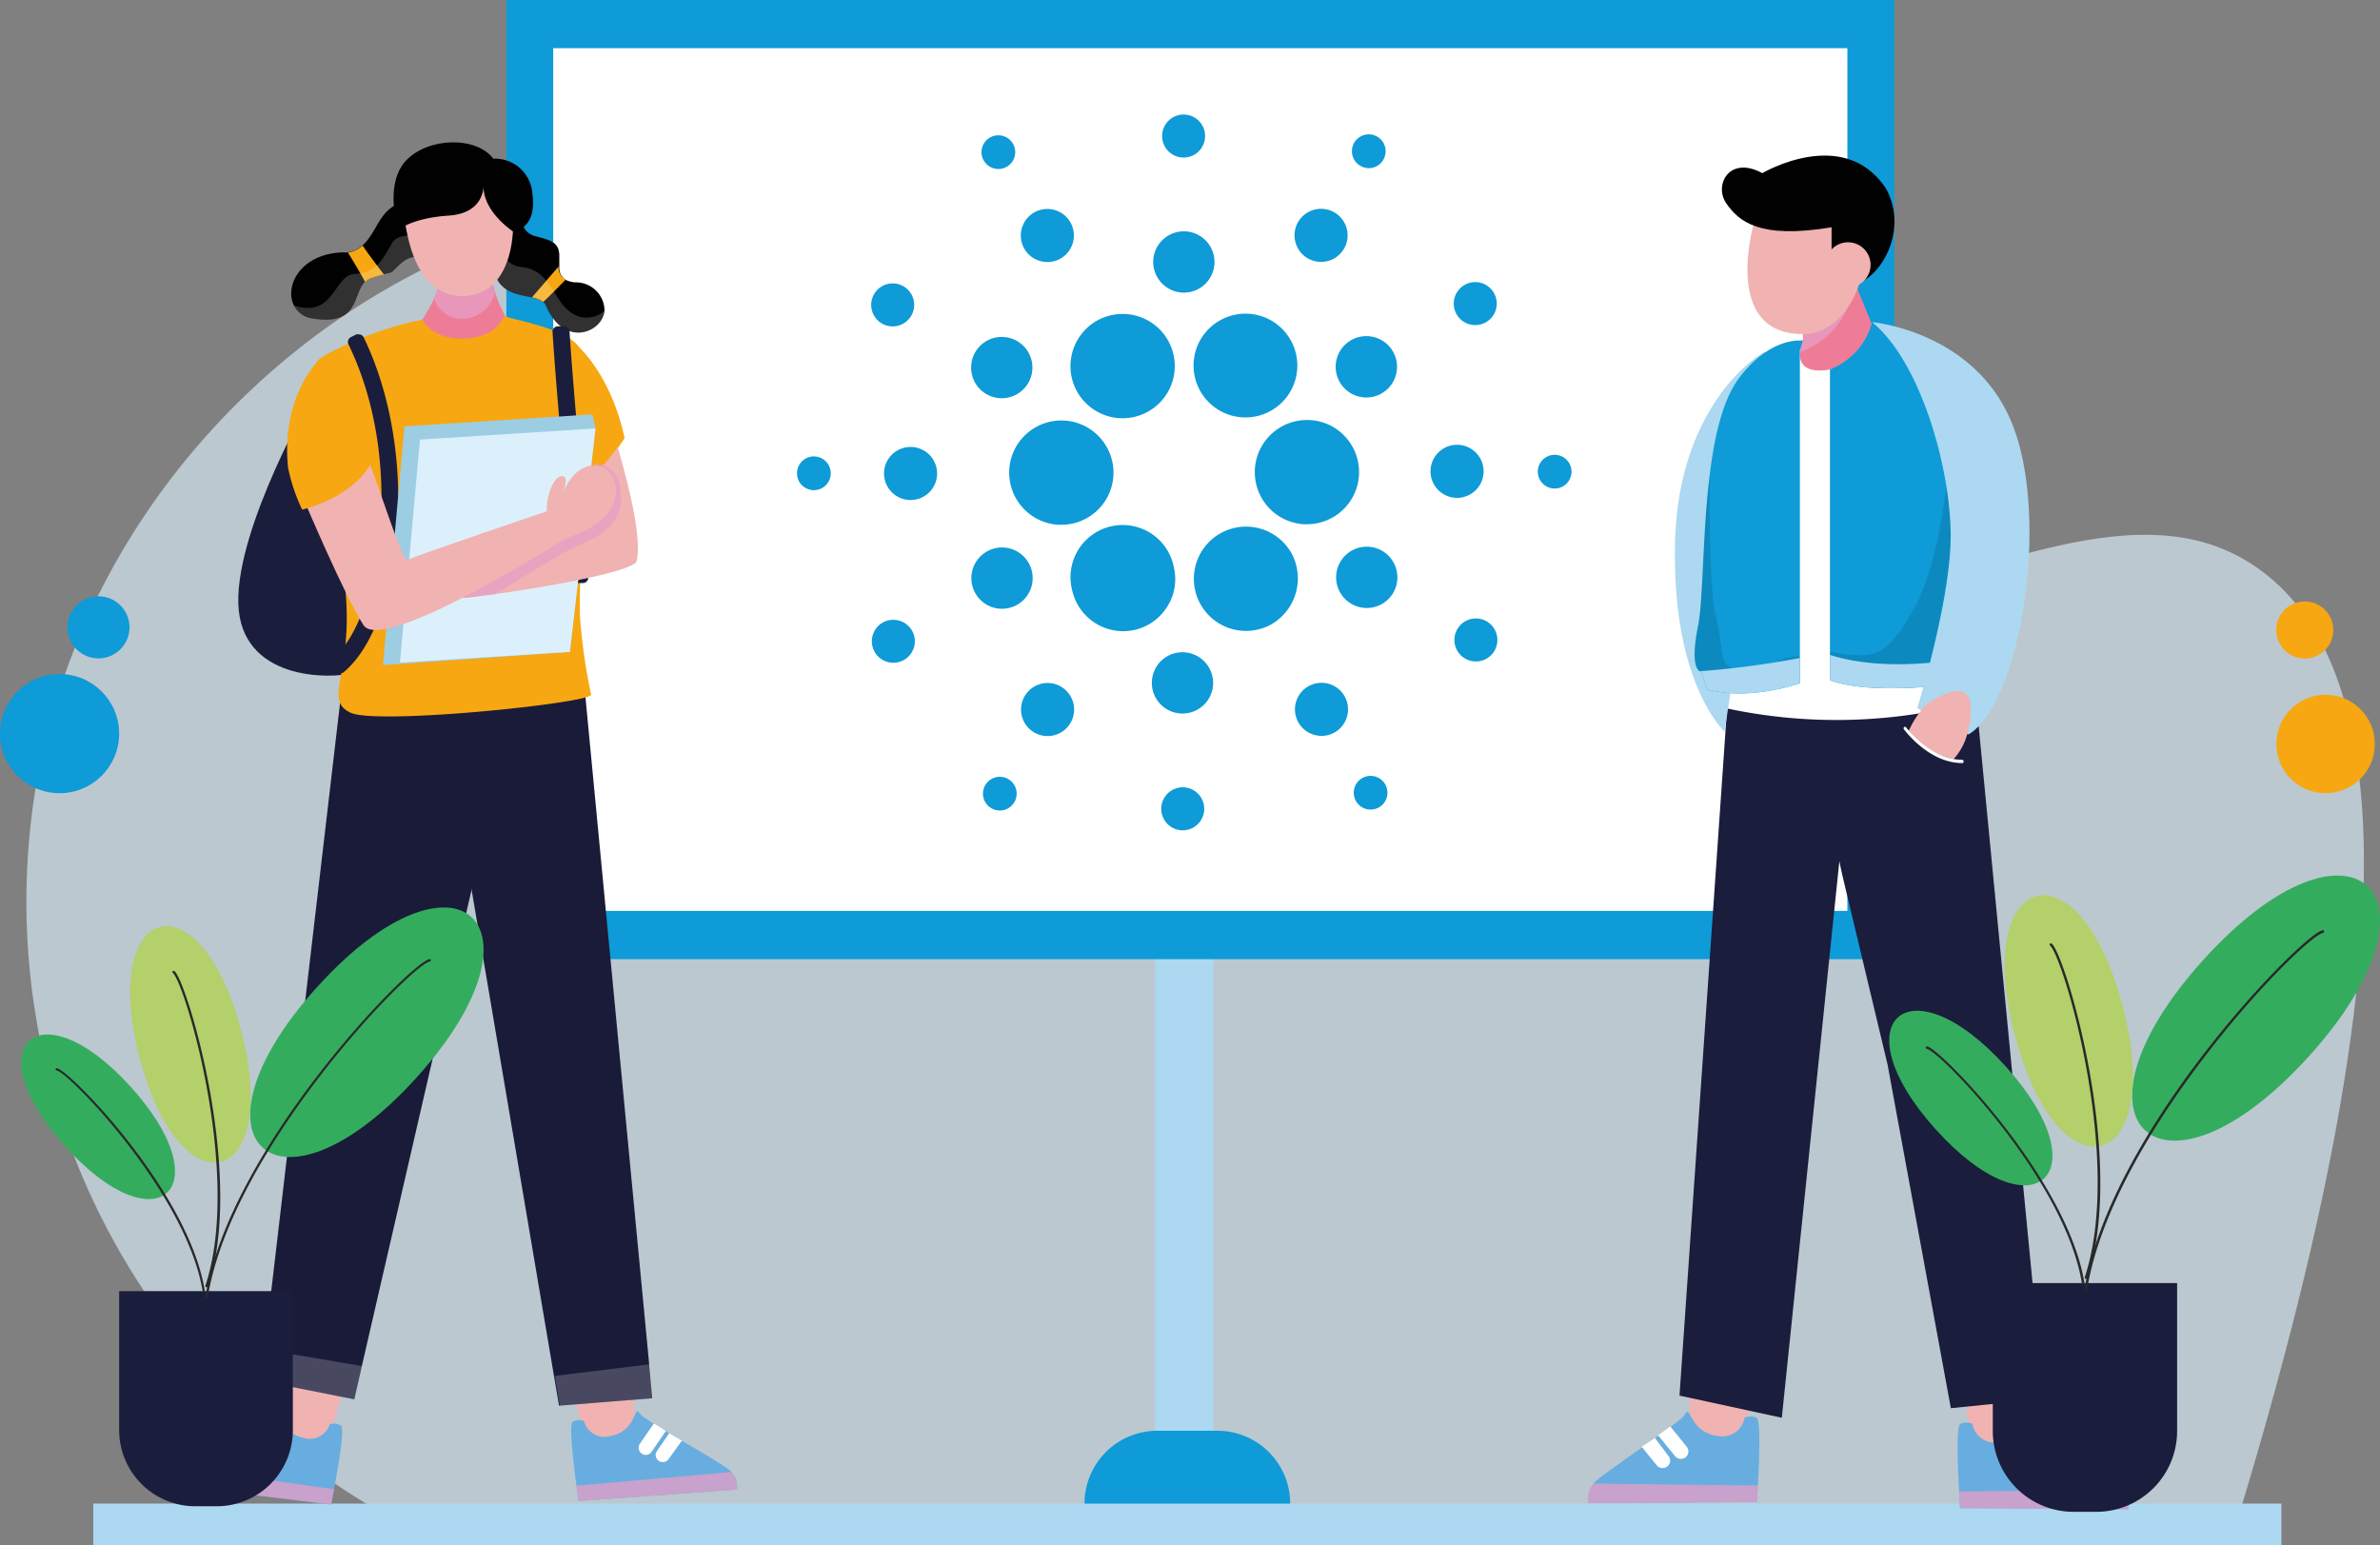 <svg xmlns="http://www.w3.org/2000/svg" viewBox="0 0 179.36 116.45"><rect x="0" y="0" width="179.36" height="116.45" fill="#808080" stroke="none"/><defs><style>.cls-1{isolation:isolate;}.cls-17,.cls-2{fill:#dcf0fb;}.cls-2{opacity:0.64;}.cls-3{fill:#acd8f1;}.cls-4{fill:#0e9bd7;}.cls-15,.cls-18,.cls-5{fill:#fff;}.cls-6{fill:#f0b3b2;}.cls-7{fill:#68ade0;}.cls-8{fill:#e69ec5;opacity:0.76;}.cls-12,.cls-8{mix-blend-mode:color-burn;}.cls-9{fill:#1b1d3c;}.cls-10{fill:#ef7c97;}.cls-11,.cls-12{fill:#010101;}.cls-12{opacity:0.11;}.cls-13{fill:#f7a711;}.cls-14{fill:#1a1b39;}.cls-15{opacity:0.19;}.cls-16{fill:#9dcde2;}.cls-18{opacity:0.2;}.cls-19{fill:#34ac5e;}.cls-20{fill:#282929;}.cls-21{fill:#b3d06a;}</style></defs><g class="cls-1"><g id="Layer_1" data-name="Layer 1"><path class="cls-2" d="M430.31,235.51c15.51-50,10.62-67.38,2.35-73.46-14.21-10.46-36.58,13.69-68.39,4.29-27-8-28.55-30.57-50-31.65-19.53-1-44.48,16.4-49.24,43.38a53,53,0,0,0,30.87,57.44Z" transform="translate(-262.28 -119.06)"/><rect class="cls-3" x="7.03" y="113.32" width="164.9" height="3.13"/><rect class="cls-3" x="87.05" y="69.95" width="4.39" height="42.98"/><path class="cls-4" d="M87.22,107.83h4.52a5.49,5.49,0,0,1,5.49,5.49v0a0,0,0,0,1,0,0H81.73a0,0,0,0,1,0,0v0A5.49,5.49,0,0,1,87.22,107.83Z"/><rect class="cls-4" x="38.16" width="104.6" height="72.29"/><rect class="cls-5" x="41.69" y="3.63" width="97.53" height="65.02"/><polygon class="cls-6" points="148.4 107.52 147.75 103.2 152.74 103.24 152.71 107.55 152.25 108.91 148.84 109.33 148.4 107.52"/><path class="cls-7" d="M422.68,232.81l-12.7-.09c0-.12,0-.6-.06-1.25-.1-1.81-.24-4.94.1-5.1a1.08,1.08,0,0,1,.91,0,1.69,1.69,0,0,0,2,1.38c1.82-.22,2.06-1.8,2.28-1.8s0,0,.45.46l.79.61.91.67.29.2.93.66c1.59,1.12,3.24,2.27,3.63,2.67l.09.1A1.8,1.8,0,0,1,422.68,232.81Z" transform="translate(-262.28 -119.06)"/><path class="cls-8" d="M422.68,232.81l-12.7-.09c0-.12,0-.6-.06-1.25l12.41-.15A1.8,1.8,0,0,1,422.68,232.81Z" transform="translate(-262.28 -119.06)"/><path class="cls-5" d="M417.39,227.69l-1.27,1.57a.56.56,0,0,1-.8.08.56.56,0,0,1-.08-.8l1.24-1.52Z" transform="translate(-262.28 -119.06)"/><path class="cls-5" d="M418.61,228.55l-1.14,1.4a.56.56,0,0,1-.44.21.61.61,0,0,1-.36-.13.58.58,0,0,1-.08-.8l1.09-1.34Z" transform="translate(-262.28 -119.06)"/><polygon class="cls-6" points="131.66 107.06 132.31 102.75 127.31 102.78 127.35 107.09 127.81 108.45 131.22 108.88 131.66 107.06"/><path class="cls-7" d="M382,232.35l12.7-.09c0-.12,0-.59.06-1.24.09-1.81.23-4.94-.11-5.11a1.09,1.09,0,0,0-.9,0,1.69,1.69,0,0,1-2,1.37c-1.81-.21-2.05-1.8-2.28-1.8s0,0-.45.46c-.2.17-.46.38-.78.61s-.58.44-.91.67l-.29.21-.93.66c-1.59,1.12-3.24,2.27-3.63,2.66l-.1.11A1.79,1.79,0,0,0,382,232.35Z" transform="translate(-262.28 -119.06)"/><path class="cls-8" d="M382,232.35l12.7-.09c0-.12,0-.59.06-1.24l-12.42-.15A1.79,1.79,0,0,0,382,232.35Z" transform="translate(-262.28 -119.06)"/><path class="cls-5" d="M387.24,227.23l1.27,1.57a.56.56,0,0,0,.44.21.6.6,0,0,0,.36-.12.57.57,0,0,0,.08-.8l-1.24-1.53C387.88,226.77,387.56,227,387.24,227.23Z" transform="translate(-262.28 -119.06)"/><path class="cls-5" d="M386,228.1l1.13,1.39a.58.58,0,0,0,.45.21.56.56,0,0,0,.43-.92L387,227.44Z" transform="translate(-262.28 -119.06)"/><path class="cls-9" d="M392.51,171.34l-3.66,52.9,7.71,1.67L401.1,182s1.36-7.92.45-9.82S392.51,171.34,392.51,171.34Z" transform="translate(-262.28 -119.06)"/><path class="cls-9" d="M411.15,171.25l5.15,53.23-7,.71-4.77-25.9-3.33-13.94a36.27,36.27,0,0,1-1-8.37v-4.07Z" transform="translate(-262.28 -119.06)"/><path class="cls-5" d="M391.12,169.65v2.5a39.56,39.56,0,0,0,20-.23s.91-19.51-3.86-24.27-7.37-3-7.37-3h-1.93L393.84,149Z" transform="translate(-262.28 -119.06)"/><path class="cls-3" d="M395.32,145.57c-.23,0-6.58,3.78-6.81,14.44s3.74,14.18,3.74,14.18l.68-4.54Z" transform="translate(-262.28 -119.06)"/><path class="cls-10" d="M403.37,143.56s-.91,3.18-3.63,3.41c-1.63.13-1.88-.71-1.81-1.4a2.4,2.4,0,0,1,.06-.4,3.27,3.27,0,0,1,.16-.47v-2l3.46-2.72.23-.18.14.36Z" transform="translate(-262.28 -119.06)"/><path class="cls-8" d="M402,140.12a6,6,0,0,1-4.05,5.45,2.4,2.4,0,0,1,.06-.4,3.27,3.27,0,0,1,.16-.47v-2l3.46-2.72.23-.18Z" transform="translate(-262.28 -119.06)"/><path class="cls-6" d="M394.52,135.62s-2.64,8.62,3.63,8.62c3.18,0,5.22-4.08,4.76-8.62S394.52,135.62,394.52,135.62Z" transform="translate(-262.28 -119.06)"/><path class="cls-11" d="M400.31,136.19c-5.45.91-7-.45-7.94-1.81s.22-3.63,2.72-2.27c0,0,6.12-3.63,9.3,1.13,1.81,3.18-.46,7-2.5,7.26l-.45-3.17-1.13,1.58Z" transform="translate(-262.28 -119.06)"/><circle class="cls-6" cx="139.27" cy="19.96" r="1.7"/><path class="cls-4" d="M411.38,168.49c0,1.14-.07,1.84-.07,1.84s-7.26,1.36-11.12,0V146.9a5.26,5.26,0,0,0,3.18-3.56s5.9,2.27,7.26,7.71a18.21,18.21,0,0,1,.34,1.85C411.64,157.56,411.49,165,411.38,168.49Z" transform="translate(-262.28 -119.06)"/><path class="cls-12" d="M411.31,170.33s-7.26,1.36-11.12,0v-2.15c3.3.57,4.23.54,6.35-3.29,2.27-4.09,2.73-12.25,2.73-12.25l1.7.26C411.86,159.11,411.31,170.33,411.31,170.33Z" transform="translate(-262.28 -119.06)"/><path class="cls-3" d="M411.38,168.49c0,1.14-.07,1.84-.07,1.84s-7.26,1.36-11.12,0v-1.91C402,169,405.51,169.62,411.38,168.49Z" transform="translate(-262.28 -119.06)"/><path class="cls-3" d="M403.37,143.34s7.94.68,10.66,7.94.45,20.87-3.4,23.13a16.08,16.08,0,0,1-3.86-2s2.27-7.26,2.5-12.25S407.22,146.51,403.37,143.34Z" transform="translate(-262.28 -119.06)"/><path class="cls-4" d="M398.15,144.7l-.23.79v25.07s-3.85,1.36-7,.45l-.45-1.36a.25.25,0,0,1-.1,0c-.22-.12-.66-.7-.13-3.37.41-2,.33-6.9.88-11.36.36-3,1-5.83,2.3-7.47,2.26-2.95,4.53-2.72,4.53-2.72Z" transform="translate(-262.28 -119.06)"/><path class="cls-12" d="M397.92,168.53v2s-3.85,1.36-7,.45l-.45-1.36a.25.25,0,0,1-.1,0c-.22-.12-.66-.7-.13-3.37.41-2,.33-6.9.88-11.36,0,3.21,0,8.92.48,10.68.68,2.49,0,3.63,1.82,4.08C394.91,170,396.11,168.5,397.92,168.53Z" transform="translate(-262.28 -119.06)"/><path class="cls-3" d="M397.92,168.65v1.91s-3.85,1.36-7,.45l-.45-1.36a.25.25,0,0,1-.1,0A67.76,67.76,0,0,0,397.92,168.65Z" transform="translate(-262.28 -119.06)"/><path class="cls-6" d="M409.51,176.27a4.64,4.64,0,0,0,1.12-2.31c1.13-5-3.18-1.81-3.18-1.81a7.23,7.23,0,0,0-1.33,2A5.65,5.65,0,0,0,409.51,176.27Z" transform="translate(-262.28 -119.06)"/><path class="cls-5" d="M410.17,176.57c-2.52,0-4.32-2.44-4.4-2.54a.11.11,0,0,1,0-.16.1.1,0,0,1,.15,0s1.82,2.45,4.22,2.45a.12.12,0,0,1,.12.12A.11.11,0,0,1,410.17,176.57Z" transform="translate(-262.28 -119.06)"/><path class="cls-4" d="M338.34,154.46a3.94,3.94,0,0,0,3.7,4.15h.23a3.93,3.93,0,1,0-3.93-4.16Z" transform="translate(-262.28 -119.06)"/><path class="cls-4" d="M323.69,153.46a1.27,1.27,0,0,0-.15,2.54,1.27,1.27,0,1,0,.15-2.54Z" transform="translate(-262.28 -119.06)"/><path class="cls-4" d="M338.09,131.66a1.27,1.27,0,1,0-1.71-.57A1.27,1.27,0,0,0,338.09,131.66Z" transform="translate(-262.28 -119.06)"/><path class="cls-4" d="M342.08,138.61a2,2,0,1,0-2.64-.87A2,2,0,0,0,342.08,138.61Z" transform="translate(-262.28 -119.06)"/><path class="cls-4" d="M328.66,143.39a1.62,1.62,0,1,0-.46-2.24A1.62,1.62,0,0,0,328.66,143.39Z" transform="translate(-262.28 -119.06)"/><path class="cls-4" d="M331.05,152.75a2,2,0,1,0,1.85,2.07A2,2,0,0,0,331.05,152.75Z" transform="translate(-262.28 -119.06)"/><path class="cls-4" d="M328.88,165.94a1.62,1.62,0,1,0,2.17.72A1.63,1.63,0,0,0,328.88,165.94Z" transform="translate(-262.28 -119.06)"/><path class="cls-4" d="M336.5,148.69a2.31,2.31,0,1,0-.66-3.19A2.31,2.31,0,0,0,336.5,148.69Z" transform="translate(-262.28 -119.06)"/><path class="cls-4" d="M360.71,138.45a2,2,0,1,0-.57-2.71A2,2,0,0,0,360.71,138.45Z" transform="translate(-262.28 -119.06)"/><path class="cls-4" d="M364.74,131.52a1.25,1.25,0,0,0,1.75-.36,1.27,1.27,0,1,0-1.75.36Z" transform="translate(-262.28 -119.06)"/><path class="cls-4" d="M361,150.72a3.93,3.93,0,1,0-.45,7.85h.22a3.93,3.93,0,0,0,2.93-6.55A3.86,3.86,0,0,0,361,150.72Z" transform="translate(-262.28 -119.06)"/><path class="cls-4" d="M343.37,148.42a3.93,3.93,0,0,0,5.28,1.74,3.93,3.93,0,0,0-1.77-7.44,4,4,0,0,0-1.77.42A3.94,3.94,0,0,0,343.37,148.42Z" transform="translate(-262.28 -119.06)"/><path class="cls-4" d="M374.18,143.39a1.62,1.62,0,1,0-2.17-.72A1.62,1.62,0,0,0,374.18,143.39Z" transform="translate(-262.28 -119.06)"/><path class="cls-4" d="M364.21,144.64a2.31,2.31,0,0,0,2.08,4.13,2.31,2.31,0,1,0-2.08-4.13Z" transform="translate(-262.28 -119.06)"/><path class="cls-4" d="M351.38,130.93a1.62,1.62,0,1,0-1.52-1.7A1.62,1.62,0,0,0,351.38,130.93Z" transform="translate(-262.28 -119.06)"/><path class="cls-4" d="M351.36,141.11a2.31,2.31,0,1,0-2.17-2.44A2.32,2.32,0,0,0,351.36,141.11Z" transform="translate(-262.28 -119.06)"/><path class="cls-4" d="M338.84,164.69a2.31,2.31,0,1,0-3.1-1A2.31,2.31,0,0,0,338.84,164.69Z" transform="translate(-262.28 -119.06)"/><path class="cls-4" d="M352.86,144.48a3.91,3.91,0,1,0,3.29-1.78A3.92,3.92,0,0,0,352.86,144.48Z" transform="translate(-262.28 -119.06)"/><path class="cls-4" d="M359.69,160.91a3.93,3.93,0,1,0-3.51,5.7,4,4,0,0,0,1.77-.42A4,4,0,0,0,359.69,160.91Z" transform="translate(-262.28 -119.06)"/><path class="cls-4" d="M366.55,160.64a2.31,2.31,0,1,0,.67,3.19A2.32,2.32,0,0,0,366.55,160.64Z" transform="translate(-262.28 -119.06)"/><path class="cls-4" d="M374.08,154.73a2,2,0,1,0-2.07,1.85A2,2,0,0,0,374.08,154.73Z" transform="translate(-262.28 -119.06)"/><path class="cls-4" d="M379.51,153.34a1.27,1.27,0,1,0,1.2,1.34A1.27,1.27,0,0,0,379.51,153.34Z" transform="translate(-262.28 -119.06)"/><path class="cls-4" d="M374.4,165.94a1.62,1.62,0,1,0,.46,2.24A1.62,1.62,0,0,0,374.4,165.94Z" transform="translate(-262.28 -119.06)"/><path class="cls-4" d="M338.32,177.81a1.27,1.27,0,1,0,.37,1.76A1.27,1.27,0,0,0,338.32,177.81Z" transform="translate(-262.28 -119.06)"/><path class="cls-4" d="M365,177.67a1.27,1.27,0,1,0,1.14,2.27,1.27,1.27,0,0,0-1.14-2.27Z" transform="translate(-262.28 -119.06)"/><path class="cls-4" d="M350.2,164.85a3.84,3.84,0,0,0,.56-2.95,3.93,3.93,0,1,0-7.69,1.6,3.94,3.94,0,0,0,3.84,3.13A3.91,3.91,0,0,0,350.2,164.85Z" transform="translate(-262.28 -119.06)"/><path class="cls-4" d="M342.35,170.88a2,2,0,1,0,.57,2.72A2,2,0,0,0,342.35,170.88Z" transform="translate(-262.28 -119.06)"/><path class="cls-4" d="M351.51,178.4a1.62,1.62,0,1,0,1.52,1.71A1.62,1.62,0,0,0,351.51,178.4Z" transform="translate(-262.28 -119.06)"/><path class="cls-4" d="M351.53,168.22a2.31,2.31,0,1,0,2.17,2.44A2.32,2.32,0,0,0,351.53,168.22Z" transform="translate(-262.28 -119.06)"/><path class="cls-4" d="M361,170.72a2,2,0,1,0,2.64.87A2,2,0,0,0,361,170.72Z" transform="translate(-262.28 -119.06)"/><path class="cls-11" d="M307.84,142.47a1.88,1.88,0,0,1-.13.49c-.56,1.32-3.08,2.12-4.35-1l-.14-.13a2.12,2.12,0,0,0-.85-.35c-.88-.2-2-.28-2.61-1.33a5.33,5.33,0,0,1,.19-4.68,1.31,1.31,0,0,1,1.68-.47s-.33,1.52,1,1.86,1.74.54,1.8,1.39c0,.29,0,.61,0,.91a1.06,1.06,0,0,0,.5,1,1.92,1.92,0,0,0,.7.18A2.16,2.16,0,0,1,307.84,142.47Z" transform="translate(-262.28 -119.06)"/><path class="cls-11" d="M294.41,137a13,13,0,0,1-.06,1.41c-.2.22-.88-.38-1.9.54-.8.74-.44.58-1.22.77-.2,0-.47.11-.86.22a1.34,1.34,0,0,0-.57.33c-1,1-.37,3.46-4.16,2.76a1.84,1.84,0,0,1-1.21-.95c-.73-1.45.49-3.91,3.7-4a2.45,2.45,0,0,0,.38,0,2.4,2.4,0,0,0,1.1-.53l.19-.19c1-1.1,1.15-2.61,2.89-3.08C294.1,133.92,294.39,135.69,294.41,137Z" transform="translate(-262.28 -119.06)"/><path class="cls-13" d="M291.23,139.76c-.2,0-.47.11-.86.22a1.34,1.34,0,0,0-.57.33c-.44-.81-1-1.73-1.29-2.21a2.4,2.4,0,0,0,1.1-.53C290,138.15,290.63,139,291.23,139.76Z" transform="translate(-262.28 -119.06)"/><path class="cls-13" d="M304.91,140.13c-.51.53-1.22,1.25-1.69,1.69a2.12,2.12,0,0,0-.85-.35l2-2.32A1.06,1.06,0,0,0,304.91,140.13Z" transform="translate(-262.28 -119.06)"/><polygon class="cls-6" points="43.8 107.31 42.86 103.3 47.55 102.96 47.85 107.01 47.52 108.32 44.35 108.98 43.8 107.31"/><path class="cls-7" d="M317.82,231.32l-11.95.87c0-.11-.07-.56-.15-1.16-.22-1.7-.58-4.63-.28-4.81a1,1,0,0,1,.85-.07,1.6,1.6,0,0,0,2,1.14c1.69-.33,1.79-1.84,2-1.86s0,0,.45.4c.2.14.47.32.78.51l.91.57.29.17.92.55c1.59.93,3.22,1.89,3.62,2.23l.09.09A1.67,1.67,0,0,1,317.82,231.32Z" transform="translate(-262.28 -119.06)"/><path class="cls-8" d="M317.82,231.32l-11.95.87c0-.11-.07-.56-.15-1.16L317.38,230A1.67,1.67,0,0,1,317.82,231.32Z" transform="translate(-262.28 -119.06)"/><path class="cls-5" d="M312.46,226.91l-1.08,1.57a.51.51,0,0,1-.4.23.5.5,0,0,1-.34-.1.54.54,0,0,1-.14-.74l1.06-1.53Z" transform="translate(-262.28 -119.06)"/><path class="cls-5" d="M313.67,227.63l-1,1.39a.51.51,0,0,1-.4.23.52.52,0,0,1-.34-.09.52.52,0,0,1-.14-.74l.92-1.34Z" transform="translate(-262.28 -119.06)"/><polygon class="cls-6" points="25.05 107.57 26.18 103.62 21.51 103.05 21.01 107.08 21.28 108.41 24.41 109.22 25.05 107.57"/><path class="cls-7" d="M275.36,231l11.89,1.45c0-.11.1-.56.21-1.15.3-1.69.81-4.6.52-4.79a1,1,0,0,0-.85-.11,1.59,1.59,0,0,1-2.07,1c-1.67-.42-1.7-1.93-1.91-2s0,0-.48.38c-.21.13-.48.29-.81.47s-.59.34-.93.52l-.3.16-.94.5c-1.63.86-3.31,1.73-3.72,2l-.1.09A1.68,1.68,0,0,0,275.36,231Z" transform="translate(-262.28 -119.06)"/><path class="cls-8" d="M275.36,231l11.89,1.45c0-.11.1-.56.21-1.15l-11.59-1.65A1.68,1.68,0,0,0,275.36,231Z" transform="translate(-262.28 -119.06)"/><path class="cls-5" d="M280.93,226.86l1,1.62a.51.51,0,0,0,.39.25.53.53,0,0,0,.52-.81l-1-1.58Z" transform="translate(-262.28 -119.06)"/><path class="cls-5" d="M279.27,227.7l.87,1.46a.51.51,0,0,0,.38.26.61.61,0,0,0,.35-.07.53.53,0,0,0,.18-.73l-.83-1.4Z" transform="translate(-262.28 -119.06)"/><polygon class="cls-14" points="49.16 105.38 42.13 105.94 41.75 103.71 35.54 67.05 34.42 60.42 32.42 51.57 43.94 50.65 48.82 101.74 49.16 105.38"/><polygon class="cls-14" points="40.2 48.37 39.51 51.01 37.13 60.13 35.54 67.05 27.27 102.95 26.7 105.46 19.64 104.06 20.11 100.13 25.91 50.57 40.2 48.37"/><path class="cls-9" d="M285.89,148.73s-5.8,10-5.65,15.79,6.8,5.79,8.91,5.22S293.43,149.33,285.89,148.73Z" transform="translate(-262.28 -119.06)"/><path class="cls-10" d="M301,143.92l.1,1.71L297,147.39a1.61,1.61,0,0,1-2.56.16,6.3,6.3,0,0,1-1.67-2.68,13,13,0,0,0,2.26-3.39,4.82,4.82,0,0,0,.42-1.71l3.85,0a6.61,6.61,0,0,0,.32,1.41A10,10,0,0,0,301,143.92Z" transform="translate(-262.28 -119.06)"/><path class="cls-8" d="M299.57,141.15a2.55,2.55,0,0,1-2.46,1.94,2.17,2.17,0,0,1-2.13-1.61,4.82,4.82,0,0,0,.42-1.71l3.85,0A6.61,6.61,0,0,0,299.57,141.15Z" transform="translate(-262.28 -119.06)"/><path class="cls-15" d="M307.84,142.47a1.88,1.88,0,0,1-.13.49c-.56,1.32-3.08,2.12-4.35-1l-.14-.13a2.12,2.12,0,0,0-.85-.35c-.88-.2-2-.28-2.61-1.33a5.33,5.33,0,0,1,.19-4.68c-.16,1.19-.21,3.52,1.62,3.71,2.59.26,2.35,3.28,4.53,3.78A2,2,0,0,0,307.84,142.47Z" transform="translate(-262.28 -119.06)"/><path class="cls-15" d="M294.41,137a13,13,0,0,1-.06,1.41c-.2.22-.88-.38-1.9.54-.8.74-.44.58-1.22.77-.2,0-.47.11-.86.22a1.34,1.34,0,0,0-.57.33c-1,1-.37,3.46-4.16,2.76a1.84,1.84,0,0,1-1.21-.95c3.05,1,3-2.27,4.54-2.37,1.7-.11,2.08-1,2.85-2.32C292.28,136.62,293.51,136.78,294.41,137Z" transform="translate(-262.28 -119.06)"/><path class="cls-6" d="M297.21,141.37c3.42-.06,4-4.32,3.65-6.66a3,3,0,0,0-2.31-2.64l-5.91,1.45S292.5,141.46,297.21,141.37Z" transform="translate(-262.28 -119.06)"/><path class="cls-11" d="M298.72,133s.14,2.13-2.64,2.31-3.79,1.09-3.79,1.09-1.07-3.36.53-5.17,5.34-1.95,6.63-.21a2.83,2.83,0,0,1,2.95,2.6c.39,2.76-1.46,2.88-1.46,2.88S298.63,135,298.72,133Z" transform="translate(-262.28 -119.06)"/><path class="cls-13" d="M306.83,171.41c0,.64-16.15,2.31-18.14,1.36s0-2.79-.31-8.34-2.19-17.65-2.21-18.07c0-.13.35-.4,1-.74a26.66,26.66,0,0,1,6.93-2.47s.78,1.59,3.34,1.42,2.77-1.87,2.95-1.67,4.29.79,5.45,2.22.13,15.63.14,19.28c0,.35,0,.7,0,1A42.22,42.22,0,0,0,306.83,171.41Z" transform="translate(-262.28 -119.06)"/><path class="cls-9" d="M287.57,169.6l-.27-.39a.41.41,0,0,1,.08-.54c3.56-3,5.49-14.75,1.16-23.66a.41.41,0,0,1,.18-.54l.42-.21a.43.43,0,0,1,.16,0,.41.41,0,0,1,.39.23c4.35,9,2.84,21.63-1.52,25.24A.41.41,0,0,1,287.57,169.6Z" transform="translate(-262.28 -119.06)"/><path class="cls-13" d="M309.35,152.07s-.19.32-.52.78a12.23,12.23,0,0,1-2.52,2.67,4.39,4.39,0,0,1-.78.44l-.34-11.38S308.15,146.58,309.35,152.07Z" transform="translate(-262.28 -119.06)"/><path class="cls-9" d="M306.19,163h-.46a.41.41,0,0,1-.4-.4c0-1.58-.35-5.48-.7-9.58-.27-3.15-.55-6.41-.71-8.93a.39.39,0,0,1,.1-.3.42.42,0,0,1,.28-.14l.47,0a.42.42,0,0,1,.43.39c.16,2.51.44,5.75.71,8.9.36,4.3.68,8.06.7,9.69A.4.4,0,0,1,306.19,163Z" transform="translate(-262.28 -119.06)"/><polygon class="cls-16" points="30.48 32.13 44.65 31.23 44.88 32.29 42.95 49.13 28.86 50.13 30.48 32.13"/><polygon class="cls-17" points="31.65 33.13 44.88 32.29 42.95 49.13 30.14 49.94 31.65 33.13"/><path class="cls-6" d="M310.26,161.34c-.17.77-6.64,1.94-10.64,2.49l-2.18.28-.4,0,8.16-6.68,1.11-2a12.23,12.23,0,0,0,2.52-2.67C309.55,155.23,310.68,159.49,310.26,161.34Z" transform="translate(-262.28 -119.06)"/><path class="cls-8" d="M309.08,156.27c.17,2.56-1.93,3.34-3.6,4.08-1.26.57-3.92,2.33-5.86,3.48l-2.18.28-.4,0,8.16-6.68,1.94-3.44C307.75,154.07,309,154.36,309.08,156.27Z" transform="translate(-262.28 -119.06)"/><path class="cls-6" d="M285.22,156.81s3,7.1,4.45,9.36,15.23-6.53,15.23-6.53,2.74-.82,3.5-2.36,0-3.22-1.49-3.13-2.22,2.07-2.22,2.07.56-1.32-.08-1.28-1.19,1.58-1.12,2.65c0,0-10.07,3.42-10.49,3.66s-2.58-6.91-3-7.52Z" transform="translate(-262.28 -119.06)"/><path class="cls-13" d="M286.27,146.24s-2.83,2.75-2.28,8.08a13.82,13.82,0,0,0,1.06,3.15s4-.9,5.33-3.77C290.38,153.7,288.63,146.31,286.27,146.24Z" transform="translate(-262.28 -119.06)"/><polygon class="cls-18" points="19.9 101.71 27.27 102.95 26.7 105.46 19.64 104.06 19.9 101.71"/><polygon class="cls-18" points="49.22 105.38 42.19 105.94 41.81 103.7 48.96 102.82 49.22 105.38"/><path class="cls-9" d="M420.26,233h-1.71a6.09,6.09,0,0,1-6.09-6.09V215.76h13.89v11.12A6.09,6.09,0,0,1,420.26,233Z" transform="translate(-262.28 -119.06)"/><path class="cls-19" d="M436.3,198.65c-11.12,12.31-19.11,5.1-8-7.22S447.42,186.33,436.3,198.65Z" transform="translate(-262.28 -119.06)"/><path class="cls-20" d="M419.45,216.36h0a.1.1,0,0,1-.08-.11c1.93-12,16.39-26.77,17.94-27.08a.1.1,0,0,1,.12.08.11.11,0,0,1-.08.12c-1.54.3-15.86,15-17.79,26.91A.08.08,0,0,1,419.45,216.36Z" transform="translate(-262.28 -119.06)"/><path class="cls-19" d="M408.17,204.19c7.33,8.11,12.59,3.36,5.27-4.75S400.85,196.08,408.17,204.19Z" transform="translate(-262.28 -119.06)"/><path class="cls-20" d="M419.28,215.9a.11.11,0,0,1-.1-.09c-1.26-7.83-10.68-17.5-11.69-17.7a.1.1,0,0,1-.08-.12.09.09,0,0,1,.11-.07c1,.2,10.58,10,11.85,17.86a.09.09,0,0,1-.08.11Z" transform="translate(-262.28 -119.06)"/><path class="cls-21" d="M414.12,197.06c3.27,12.54,11.4,10.42,8.14-2.12S410.86,184.52,414.12,197.06Z" transform="translate(-262.28 -119.06)"/><path class="cls-20" d="M419.45,215.44h0a.09.09,0,0,1-.06-.12c2.95-8.93-1.66-24.27-2.62-25a.1.1,0,0,1,0-.14.09.09,0,0,1,.13,0c1,.77,5.66,16.25,2.68,25.24A.1.1,0,0,1,419.45,215.44Z" transform="translate(-262.28 -119.06)"/><path class="cls-9" d="M278.58,232.58H277a5.74,5.74,0,0,1-5.74-5.74V216.37h13.09v10.47A5.74,5.74,0,0,1,278.58,232.58Z" transform="translate(-262.28 -119.06)"/><path class="cls-19" d="M293.69,200.25c-10.47,11.6-18,4.8-7.52-6.79S304.16,188.65,293.69,200.25Z" transform="translate(-262.28 -119.06)"/><path class="cls-20" d="M277.82,216.94h0a.08.08,0,0,1-.07-.1c1.82-11.27,15.43-25.22,16.9-25.5a.09.09,0,0,1,.1.07.09.09,0,0,1-.07.11c-1.45.28-14.94,14.14-16.75,25.35A.11.11,0,0,1,277.82,216.94Z" transform="translate(-262.28 -119.06)"/><path class="cls-19" d="M267.2,205.47c6.9,7.64,11.85,3.17,4.95-4.48S260.3,197.83,267.2,205.47Z" transform="translate(-262.28 -119.06)"/><path class="cls-20" d="M277.66,216.5a.11.11,0,0,1-.1-.08c-1.19-7.37-10.05-16.49-11-16.68a.09.09,0,1,1,0-.18c1,.19,10,9.39,11.16,16.83a.11.11,0,0,1-.08.11Z" transform="translate(-262.28 -119.06)"/><path class="cls-21" d="M272.8,198.76c3.08,11.81,10.74,9.81,7.66-2S269.73,187,272.8,198.76Z" transform="translate(-262.28 -119.06)"/><path class="cls-20" d="M277.82,216.07h0a.09.09,0,0,1-.06-.12c2.78-8.41-1.56-22.85-2.46-23.57a.09.09,0,0,1,0-.13.1.1,0,0,1,.13,0c.92.73,5.33,15.31,2.53,23.78A.11.11,0,0,1,277.82,216.07Z" transform="translate(-262.28 -119.06)"/><circle class="cls-4" cx="4.49" cy="55.29" r="4.49"/><circle class="cls-4" cx="7.42" cy="47.28" r="2.34"/><circle class="cls-13" cx="175.26" cy="56.07" r="3.71"/><circle class="cls-13" cx="173.69" cy="47.48" r="2.15"/></g></g></svg>